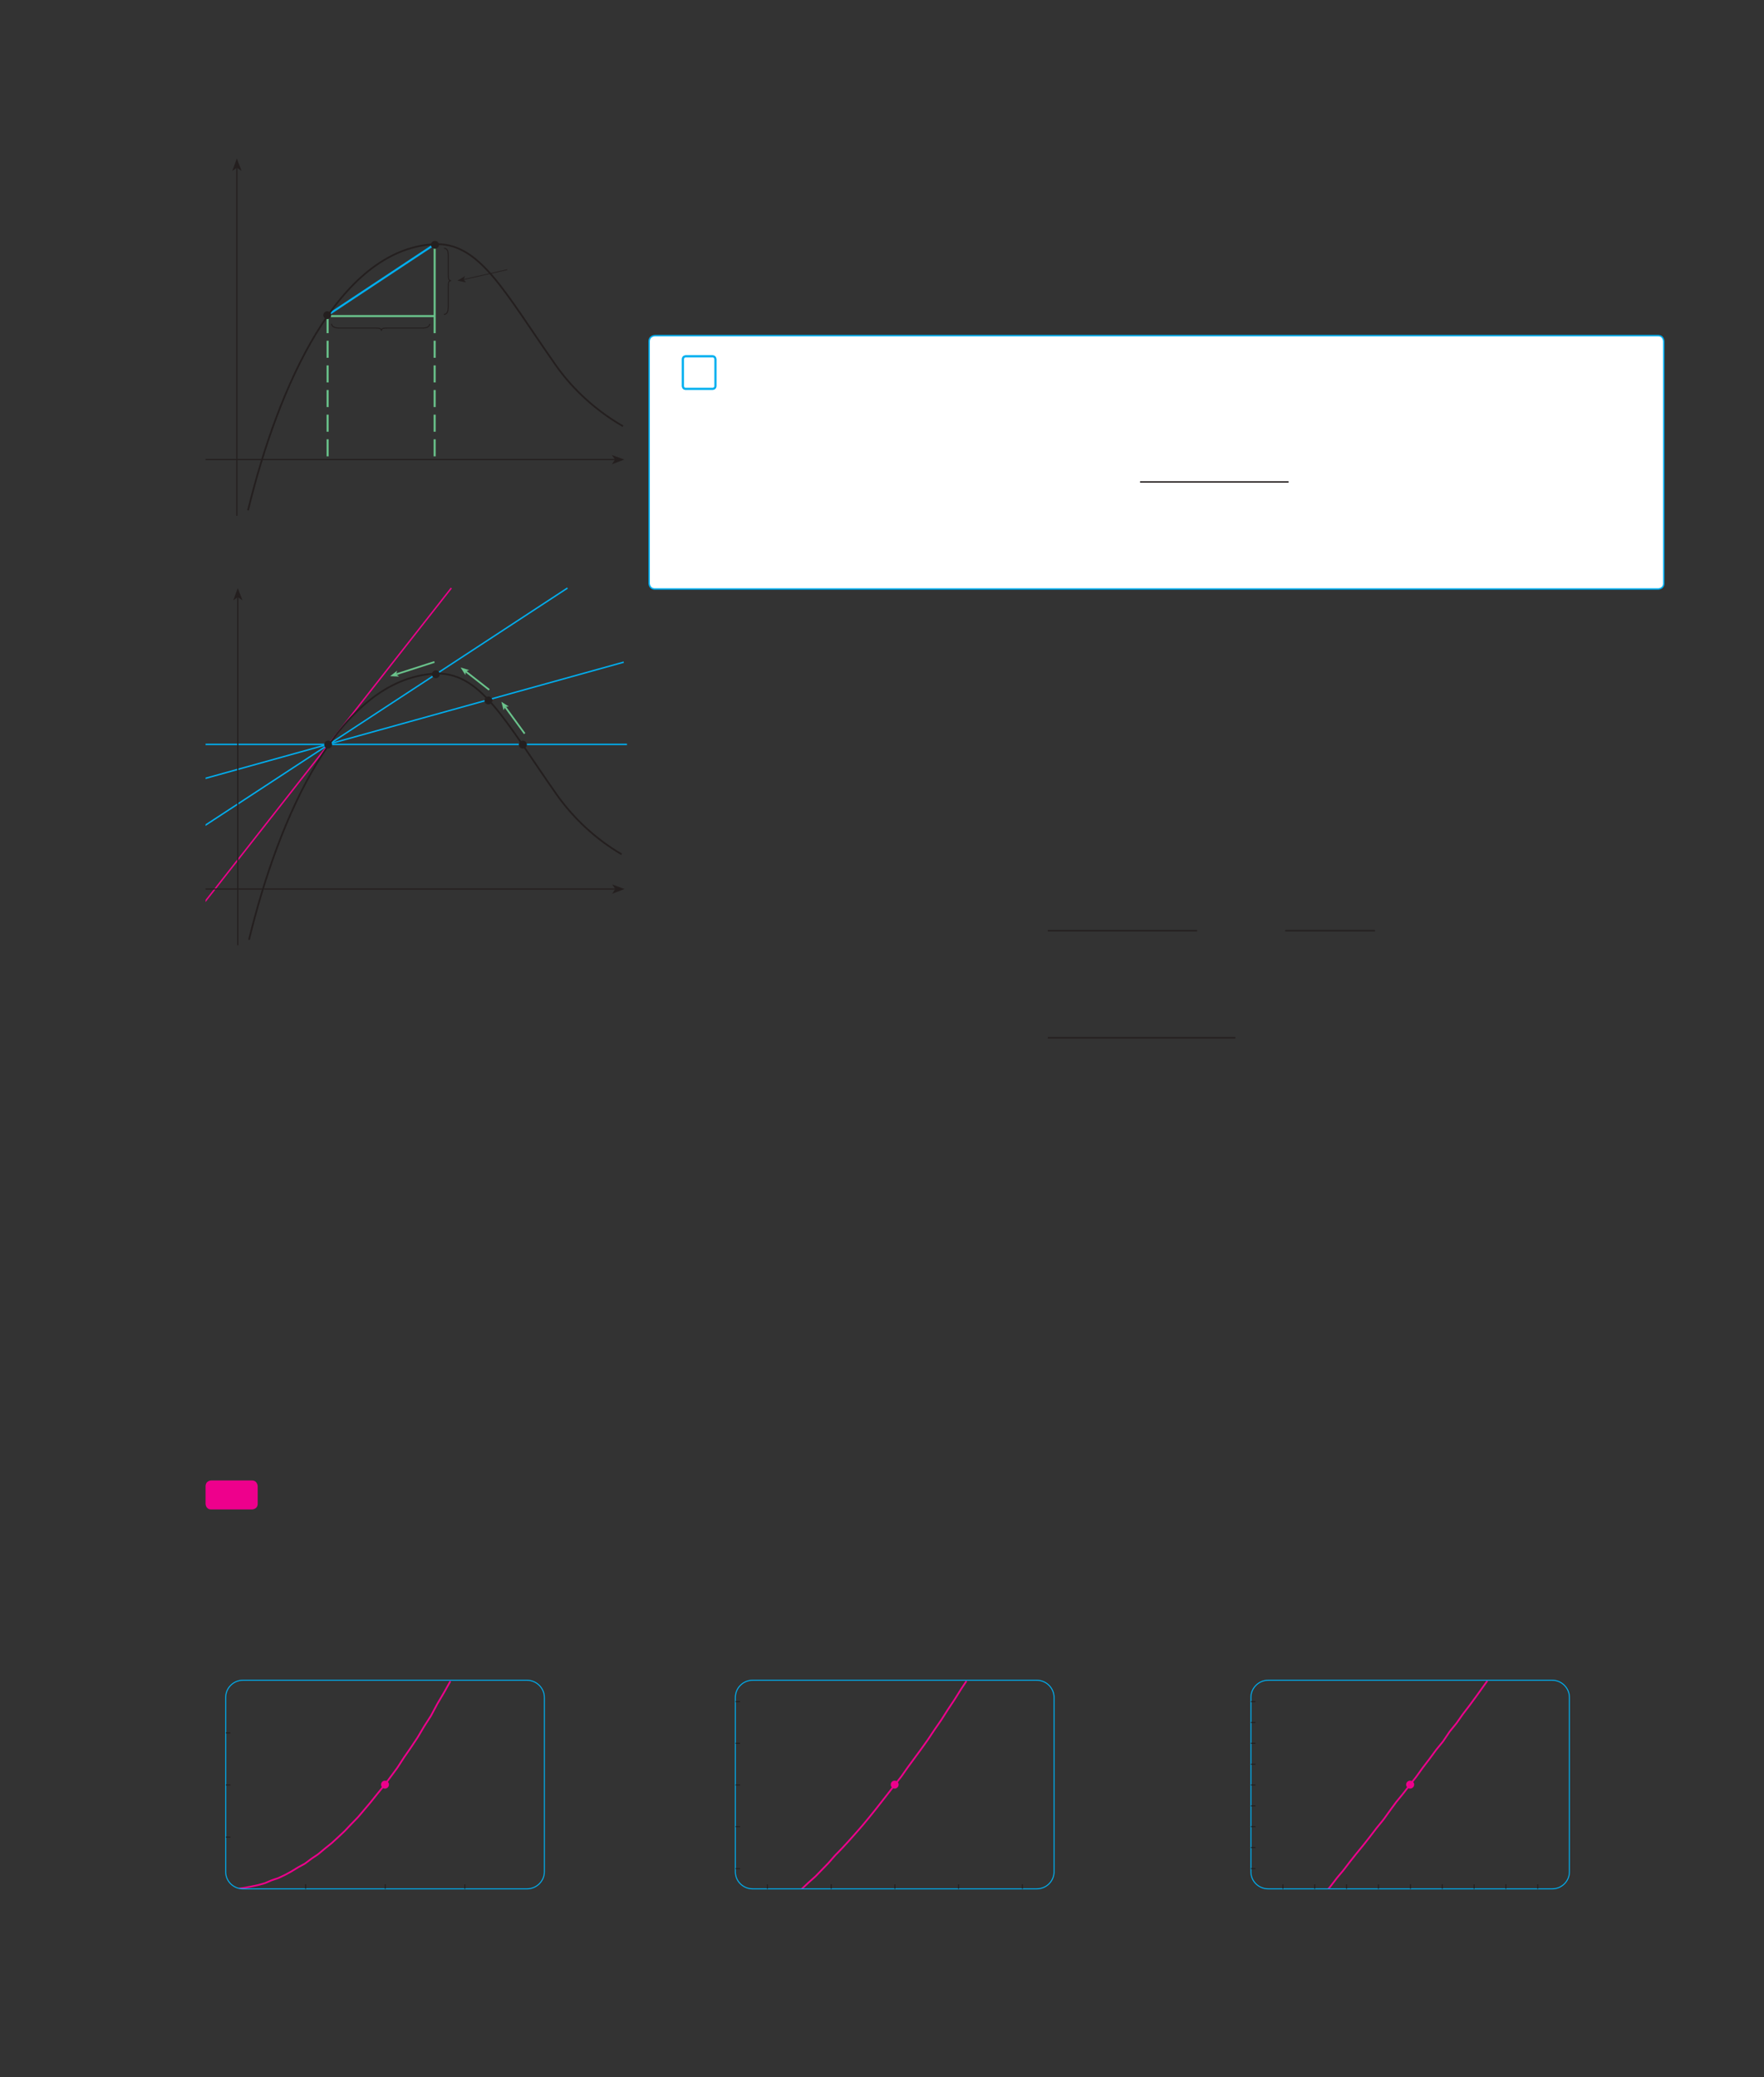 <?xml version="1.0" encoding="UTF-8" standalone="no"?>
<!DOCTYPE svg PUBLIC "-//W3C//DTD SVG 1.1//EN"
"http://www.w3.org/Graphics/SVG/1.1/DTD/svg11.dtd">
<svg viewBox="0 0 931 1096" version="1.1" xmlns="http://www.w3.org/2000/svg" xmlns:xlink="http://www.w3.org/1999/xlink">
<rect x="0" y="0" width="931" height="1096" fill="#333333" stroke="none"/>
<defs>
<clipPath id="c0_173"><path d="M540.7,270.1V236.9H680.1v33.2Z"/></clipPath>
<clipPath id="c1_173"><path d="M495,506.9V473.1H725.7v33.8Z"/></clipPath>
<clipPath id="c2_173"><path d="M128.3,996.7c-5.1,0,-9.2,-4,-9.2,-9v-92c0,-5,4.1,-9,9.2,-9H278.1c5,0,9.2,4,9.2,9v92c0,5,-4.2,9,-9.2,9Z"/></clipPath>
<clipPath id="c3_173"><path d="M397.3,996.7c-5.1,0,-9.2,-4,-9.2,-9v-92c0,-5,4.1,-9,9.2,-9H547.1c5.1,0,9.2,4,9.2,9v92c0,5,-4.1,9,-9.2,9Z"/></clipPath>
<clipPath id="c4_173"><path d="M669.4,996.7c-5.1,0,-9.2,-4,-9.2,-9v-92c0,-5,4.1,-9,9.2,-9H819.2c5,0,9.1,4,9.1,9v92c0,5,-4.1,9,-9.1,9Z"/></clipPath>
<clipPath id="c5_173"><path d="M108.5,498.8V79.2h227V498.8Z"/></clipPath>
<clipPath id="c6_173"><path d="M108.5,498.8V79.2H330.9V498.8Z"/></clipPath>
<style type="text/css"><![CDATA[
.g0_173{
fill: #FFF;
}
.g1_173{
fill: none;
stroke: #00AEEF;
stroke-width: 1.145;
}
.g2_173{
fill: none;
stroke: #241F1F;
stroke-width: 0.763;
stroke-miterlimit: 10;
}
.g3_173{
fill: none;
stroke: #00AEEF;
stroke-width: 0.763;
}
.g4_173{
fill: none;
stroke: #EE008C;
stroke-width: 0.916;
stroke-miterlimit: 3;
}
.g5_173{
fill: none;
stroke: #00AEEF;
stroke-width: 0.534;
stroke-miterlimit: 3;
}
.g6_173{
fill: #EE008C;
}
.g7_173{
fill: none;
stroke: #EE008C;
stroke-width: 0.763;
stroke-miterlimit: 3;
}
.g8_173{
fill: none;
stroke: #241F1F;
stroke-width: 0.534;
stroke-miterlimit: 3;
}
.g9_173{
fill: none;
stroke: #00AEEF;
stroke-width: 0.763;
stroke-linejoin: round;
}
.ga_173{
fill: #241F1F;
}
.gb_173{
fill: none;
stroke: #EE008C;
stroke-width: 0.763;
stroke-linejoin: round;
}
.gc_173{
fill: none;
stroke: #6AC48C;
stroke-width: 0.916;
stroke-miterlimit: 3;
}
.gd_173{
fill: #6AC48C;
}
.ge_173{
fill: none;
stroke: #241F1F;
stroke-width: 0.611;
stroke-miterlimit: 3;
}
.gf_173{
fill: none;
stroke: #6AC48C;
stroke-width: 1.069;
stroke-linejoin: round;
stroke-dasharray: 9,4;
}
.gg_173{
fill: none;
stroke: #6AC48C;
stroke-width: 1.069;
stroke-linejoin: round;
}
.gh_173{
fill: none;
stroke: #241F1F;
stroke-width: 0.381;
stroke-miterlimit: 3;
}
.gi_173{
fill: none;
stroke: #00AEEF;
stroke-width: 1.069;
stroke-linejoin: round;
}
.gj_173{
fill: none;
stroke: #241F1F;
stroke-width: 0.763;
stroke-miterlimit: 3;
}
.gk_173{
fill: none;
stroke: #241F1F;
stroke-width: 0.916;
stroke-linejoin: round;
}
]]></style>
</defs>
<path d="M345.7,177.1c0,0,-3.1,0,-3.1,3.1V307.8c0,0,0,3,3.1,3H875.1c0,0,3,0,3,-3V180.2c0,0,0,-3.1,-3,-3.1Z" class="g0_173"/>
<path d="M361.9,188c0,0,-1.5,0,-1.5,1.6v14.1c0,0,0,1.5,1.5,1.5H376c0,0,1.6,0,1.6,-1.5V189.6c0,0,0,-1.6,-1.6,-1.6H361.9Z" class="g1_173"/>
<path clip-path="url(#c0_173)" d="M601.7,254.3h78.8" class="g2_173"/>
<path d="M345.7,177.1c0,0,-3.1,0,-3.1,3.1V307.8c0,0,0,3,3.1,3H875.1c0,0,3,0,3,-3V180.2c0,0,0,-3.1,-3,-3.1H345.7Z" class="g3_173"/>
<path d="M553,491.1h78.8" class="g2_173"/>
<path clip-path="url(#c1_173)" d="M678.3,491.1h47.8" class="g2_173"/>
<path d="M553,547.6h99" class="g2_173"/>
<path clip-path="url(#c2_173)" d="M234.4,893l3.3,-5.9m-6.9,12l3.6,-6.1m-6.9,12.3l3.3,-6.2m-6.9,11.8l3.6,-5.6m-7.1,11.5l3.5,-5.9m-7.1,11.3l3.6,-5.4m-7.2,10.6l3.6,-5.2m-7.1,10.6l3.5,-5.4m-6.9,10l3.4,-4.6m-6.9,9.3l3.5,-4.7m-7.1,9.1l3.6,-4.4m-7.2,8.9l3.6,-4.5m-6.9,8.4l3.3,-3.9m-6.6,7.8l3.3,-3.9m-6.9,7.6l3.6,-3.7m-7.1,7.4l3.5,-3.7m-6.9,6.9l3.4,-3.2m-6.9,6.4l3.5,-3.2m-7.1,6.1l3.6,-2.9m-7.2,5.9l3.6,-3m-6.9,5.2l3.3,-2.2m-6.9,4.9l3.6,-2.7m-7.1,4.6l3.5,-1.9m-7.1,4.1l3.6,-2.2m-6.9,4l3.3,-1.8m-6.9,3.5l3.6,-1.7m-7.2,2.9l3.6,-1.2m-7.1,2.7l3.5,-1.5m-7.1,2.5l3.6,-1m-6.9,1.7l3.3,-.7m-6.9,1.4l3.6,-.7m-7.2,1.2l3.6,-.5m-7.1,.8l3.5,-.3m-6.9,.5l3.4,-.2" class="g4_173"/>
<path d="M128.3,886.6H278.1c5,0,9.2,4.1,9.2,9.1v92c0,5,-4.2,9,-9.2,9H128.3c-5.1,0,-9.2,-4,-9.2,-9v-92c0,-5,4.1,-9.1,9.2,-9.1Z" class="g5_173"/>
<path d="M201.5,941.7c0,-1,.7,-1.7,1.7,-1.7c.9,0,1.7,.7,1.7,1.7c0,.9,-.8,1.7,-1.7,1.7c-1,0,-1.7,-.8,-1.7,-1.7Z" class="g6_173"/>
<path d="M201.5,941.7c0,-1,.7,-1.7,1.7,-1.7c.9,0,1.7,.7,1.7,1.7c0,.9,-.8,1.7,-1.7,1.7c-1,0,-1.7,-.8,-1.7,-1.7Z" class="g7_173"/>
<path d="M470.5,941.7c0,-1,.7,-1.7,1.7,-1.7c.9,0,1.7,.7,1.7,1.7c0,.9,-.8,1.7,-1.7,1.7c-1,0,-1.7,-.8,-1.7,-1.7Z" class="g6_173"/>
<path d="M470.5,941.7c0,-1,.7,-1.7,1.7,-1.7c.9,0,1.7,.7,1.7,1.7c0,.9,-.8,1.7,-1.7,1.7c-1,0,-1.7,-.8,-1.7,-1.7Z" class="g7_173"/>
<path clip-path="url(#c3_173)" d="M507.3,891.2l2.8,-4.2m-6.3,9.8l3.5,-5.6m-7.1,11l3.6,-5.4m-6.9,10.6l3.3,-5.2m-6.9,10.4l3.6,-5.2M489.7,918l3.6,-5.4m-7.1,10.3l3.5,-4.9m-7.1,9.8l3.6,-4.9m-7.2,9.8l3.6,-4.9m-6.9,9.6l3.3,-4.7m-6.9,9.3l3.6,-4.6m-7.1,9.1l3.5,-4.5m-7.1,9.1l3.6,-4.6m-6.9,8.8l3.3,-4.2m-6.7,8.4l3.4,-4.2m-6.9,8.4l3.5,-4.2m-7.1,8.3l3.6,-4.1m-6.9,7.8l3.3,-3.7m-6.9,7.6l3.6,-3.9m-7.2,7.6l3.6,-3.7m-7.1,7.7l3.5,-4m-6.8,7.4l3.3,-3.4m-6.9,7.1l3.6,-3.7m-7.2,6.9l3.6,-3.2m-7.2,6.6l3.6,-3.4m-3.8,3.7l.2,-.3" class="g4_173"/>
<path d="M397.3,886.6H547.1c5.1,0,9.2,4.1,9.2,9.1v92c0,5,-4.1,9,-9.2,9H397.3c-5.1,0,-9.2,-4,-9.2,-9v-92c0,-5,4.1,-9.1,9.2,-9.1Z" class="g5_173"/>
<path d="M742.5,941.7c0,-1,.8,-1.7,1.7,-1.7c1,0,1.8,.7,1.8,1.7c0,.9,-.8,1.7,-1.8,1.7c-.9,0,-1.7,-.8,-1.7,-1.7Z" class="g6_173"/>
<path d="M742.5,941.7c0,-1,.8,-1.7,1.7,-1.7c1,0,1.8,.7,1.8,1.7c0,.9,-.8,1.7,-1.8,1.7c-.9,0,-1.7,-.8,-1.7,-1.7Z" class="g7_173"/>
<path clip-path="url(#c4_173)" d="M782.5,890.4l2.5,-3.5m-5.8,8.1l3.3,-4.6m-6.9,9.5l3.6,-4.9m-7.2,9.6l3.6,-4.7m-6.9,9.4l3.3,-4.7m-6.9,9.1l3.6,-4.4m-7.1,9.6l3.5,-5.2m-7.1,9.6l3.6,-4.4m-7.2,9.3l3.6,-4.9m-7.2,9.6l3.6,-4.7m-6.9,9.3l3.3,-4.6m-6.6,8.8l3.3,-4.2m-7.1,9.1l3.8,-4.9m-7.4,9.3l3.6,-4.4m-6.9,8.9l3.3,-4.5m-6.6,9.1l3.3,-4.6m-6.9,9l3.6,-4.4m-7.2,9.1l3.6,-4.7m-6.9,8.9l3.3,-4.2m-6.9,8.6l3.6,-4.4m-7.1,8.8l3.5,-4.4m-7.1,9.1l3.6,-4.7m-6.9,8.6l3.3,-3.9m-6.9,8.6l3.6,-4.7m-4.9,6.2l1.3,-1.5" class="g4_173"/>
<path d="M669.4,886.6H819.2c5,0,9.1,4.1,9.1,9.1v92c0,5,-4.1,9,-9.1,9H669.4c-5.1,0,-9.2,-4,-9.2,-9v-92c0,-5,4.1,-9.1,9.2,-9.1Z" class="g5_173"/>
<path d="M203.3,996.7v-2.4M119.2,914.4h2.4m-2.4,27.5h2.4m-2.4,27.5h2.4m123.7,27.3v-2.4m-84,2.4v-2.4m378.3,2.4v-2.4M405,996.7v-2.4M388.2,986h2.4m-2.4,-88.1h2.4m81.7,98.8v-2.4M388.2,919.9h2.4m-2.4,22h2.4m-2.4,22h2.4m115.3,32.8v-2.4m-67.2,2.4v-2.4M660.2,974.9h2.4m-2.4,-66h2.4m-2.4,22h2.4m-2.4,22h2.4m31.3,43.8v-2.4m67.3,2.4v-2.4m33.6,2.4v-2.4m-67.3,2.4v-2.4m84.1,2.4v-2.4m-134.5,2.4v-2.4M660.2,986h2.4m-2.4,-88.1h2.4m81.8,98.8v-2.4M660.2,919.9h2.4m-2.4,22h2.4m-2.4,22h2.4M778,996.7v-2.4m-67.3,2.4v-2.4" class="g8_173"/>
<path clip-path="url(#c5_173)" d="M107.4,411L329.2,349.4" class="g9_173"/>
<path fill-rule="evenodd" d="M324.7,469.1l-1.6,-2.4l6.5,2.4l-6.5,2.5Z" class="ga_173"/>
<path fill-rule="evenodd" d="M125.5,315.1l-2.4,1.7l2.4,-6.5l2.5,6.5Z" class="ga_173"/>
<path clip-path="url(#c6_173)" d="M107.4,436.1L299.5,310.3M107.4,392.8H330.9" class="g9_173"/>
<path clip-path="url(#c5_173)" d="M107.4,476.8L238.2,310.3" class="gb_173"/>
<path d="M258.2,364l-12.4,-9.7" class="gc_173"/>
<path d="M243.1,352.2l4.5,1.4l-1.8,.7l-.2,1.9Z" class="gd_173"/>
<path d="M276.9,387.1L266.6,373" class="gc_173"/>
<path d="M264.6,370.3l3.9,2.5l-1.9,.2l-.8,1.8Z" class="gd_173"/>
<path d="M229.3,349.3l-20.2,6.5" class="gc_173"/>
<path d="M205.9,356.8l3.7,-2.9l-.5,1.9l1.5,1.2Z" class="gd_173"/>
<path d="M125,272.2V88.5" class="ge_173"/>
<path fill-rule="evenodd" d="M125,88.5l-2.4,1.7L125,83.6l2.5,6.6Z" class="ga_173"/>
<path clip-path="url(#c6_173)" d="M103.9,242.5H327.6" class="ge_173"/>
<path fill-rule="evenodd" d="M324.6,242.5l-1.7,-2.4l6.6,2.4l-6.6,2.5Z" class="ga_173"/>
<path d="M229.4,166.8v75.9M172.9,166.8v75.9" class="gf_173"/>
<path d="M229.4,128.9v37.9m-56.5,0h56.5" class="gg_173"/>
<path d="M267.7,142.3l-23,5.2" class="gh_173"/>
<path d="M241.4,148.1l4,-2.4l-.7,1.8L246,149Z" class="ga_173"/>
<path d="M226.8,170.9c-.1,1.6,-1.6,2.1,-3.5,2.2H204.7c-1.9,.1,-3.4,-.2,-3.4,1.5c-.1,-1.7,-1.6,-1.4,-3.4,-1.5H178.6c-1.9,-.1,-3.5,-.6,-3.6,-2.3M234.4,131c1.6,.1,2.1,1.5,2.2,3.4v10.2c.1,1.9,-.2,3.4,1.5,3.5c-1.7,0,-1.4,1.5,-1.5,3.4v10.8c-.1,1.9,-.6,3.6,-2.3,3.6" class="g8_173"/>
<path d="M172.9,166.3l56.5,-37.4" class="gi_173"/>
<path d="M171.5,392.9c0,-.9,.7,-1.7,1.7,-1.7c1,0,1.7,.8,1.7,1.7c0,1,-.7,1.7,-1.7,1.7c-1,0,-1.7,-.7,-1.7,-1.7Z" class="ga_173"/>
<path d="M171.5,392.9c0,-.9,.7,-1.7,1.7,-1.7c1,0,1.7,.8,1.7,1.7c0,1,-.7,1.7,-1.7,1.7c-1,0,-1.7,-.7,-1.7,-1.7Z" class="gj_173"/>
<path d="M228.3,355.8c0,-1,.8,-1.7,1.7,-1.7c1,0,1.7,.7,1.7,1.7c0,.9,-.7,1.7,-1.7,1.7c-.9,0,-1.7,-.8,-1.7,-1.7Z" class="ga_173"/>
<path d="M228.3,355.8c0,-1,.8,-1.7,1.7,-1.7c1,0,1.7,.7,1.7,1.7c0,.9,-.7,1.7,-1.7,1.7c-.9,0,-1.7,-.8,-1.7,-1.7Z" class="gj_173"/>
<path d="M274.2,392.9c0,-.9,.8,-1.7,1.7,-1.7c1,0,1.8,.8,1.8,1.7c0,1,-.8,1.7,-1.8,1.7c-.9,0,-1.7,-.7,-1.7,-1.7Z" class="ga_173"/>
<path d="M274.2,392.9c0,-.9,.8,-1.7,1.7,-1.7c1,0,1.8,.8,1.8,1.7c0,1,-.8,1.7,-1.8,1.7c-.9,0,-1.7,-.7,-1.7,-1.7Z" class="gj_173"/>
<path d="M256.1,369.6c0,-.9,.7,-1.7,1.7,-1.7c.9,0,1.7,.8,1.7,1.7c0,1,-.8,1.7,-1.7,1.7c-1,0,-1.7,-.7,-1.7,-1.7Z" class="ga_173"/>
<path d="M256.1,369.6c0,-.9,.7,-1.7,1.7,-1.7c.9,0,1.7,.8,1.7,1.7c0,1,-.8,1.7,-1.7,1.7c-1,0,-1.7,-.7,-1.7,-1.7Z" class="gj_173"/>
<path d="M131.4,495.9C147.4,430.4,179,358.8,229,355.5c24.5,-1.6,37.3,24.6,64.9,63.9c9,12.7,21,23.7,34.2,31.4" class="gk_173"/>
<path d="M171,166.3c0,-.9,.8,-1.7,1.7,-1.7c1,0,1.7,.8,1.7,1.7c0,.9,-.7,1.7,-1.7,1.7c-.9,0,-1.7,-.8,-1.7,-1.7Z" class="ga_173"/>
<path d="M171,166.3c0,-.9,.8,-1.7,1.7,-1.7c1,0,1.7,.8,1.7,1.7c0,.9,-.7,1.7,-1.7,1.7c-.9,0,-1.7,-.8,-1.7,-1.7Z" class="gj_173"/>
<path d="M227.8,129.2c0,-1,.8,-1.7,1.7,-1.7c1,0,1.8,.7,1.8,1.7c0,.9,-.8,1.7,-1.8,1.7c-.9,0,-1.7,-.8,-1.7,-1.7Z" class="ga_173"/>
<path d="M227.8,129.2c0,-1,.8,-1.7,1.7,-1.7c1,0,1.8,.7,1.8,1.7c0,.9,-.8,1.7,-1.8,1.7c-.9,0,-1.7,-.8,-1.7,-1.7Z" class="gj_173"/>
<path d="M130.9,269.3c16,-65.5,47.6,-137.1,97.6,-140.4c24.5,-1.6,37.3,24.6,64.9,63.9c9.2,13.1,21.8,24.3,35.4,32.1" class="gk_173"/>
<path clip-path="url(#c6_173)" d="M104.4,469.1H324.7M125.5,498.8V315.1" class="ge_173"/>
<path d="M111.5,781.2c0,0,-3,0,-3,3.1v9.2c0,0,0,3,3,3h21.4c0,0,3.1,0,3.1,-3v-9.2c0,0,0,-3.1,-3.1,-3.1Z" class="g6_173"/>
</svg>